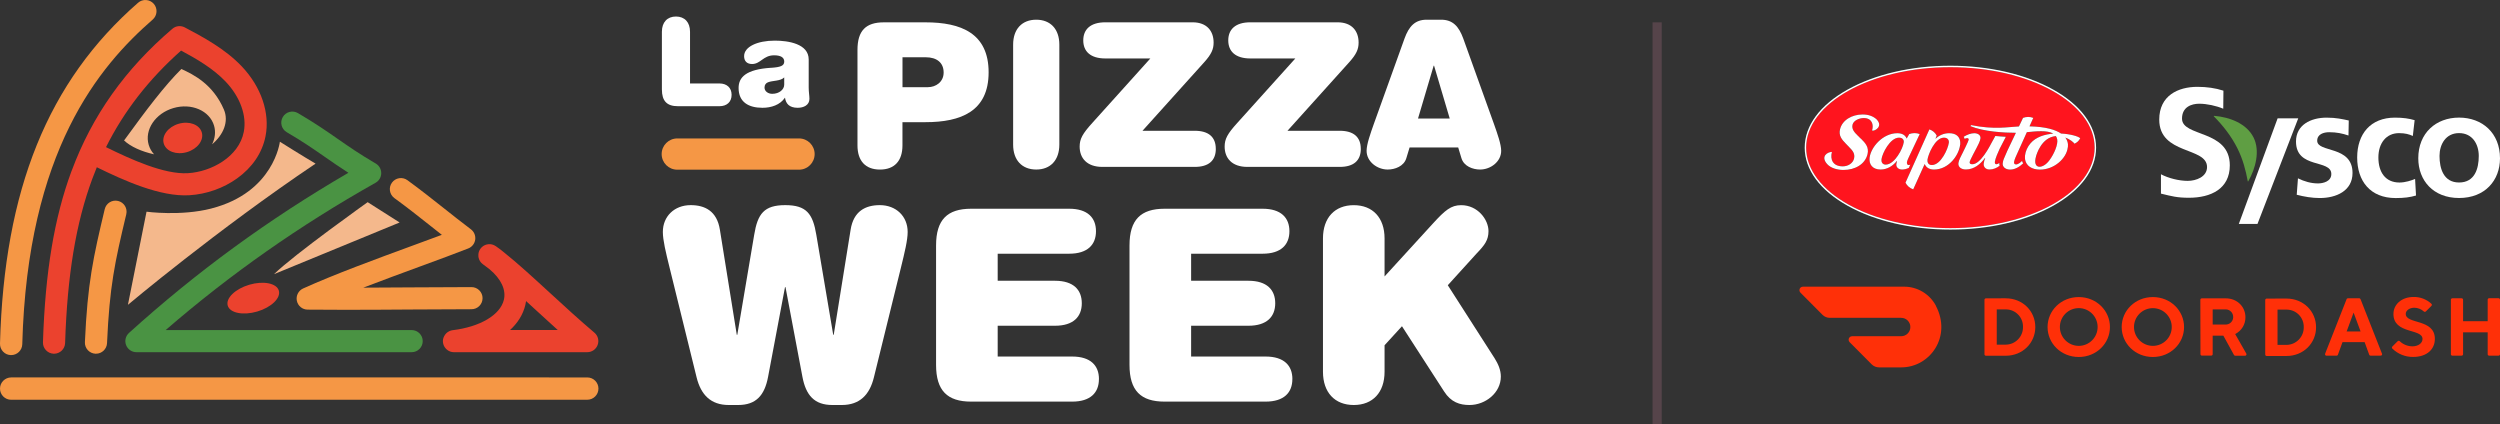 <?xml version="1.0" encoding="UTF-8"?><svg xmlns="http://www.w3.org/2000/svg" viewBox="0 0 815.91 138.44"><rect x="0" y="0" width="815.91" height="138.44" fill="#333333" stroke="none"/><defs><style>.f,.g{fill:none;}.g{stroke:#56444a;stroke-miterlimit:10;stroke-width:3px;}.h{fill:#f4b88c;}.i{fill:#f59745;}.j{fill:#eb422e;}.k{fill:#fff;}.l{fill:#ff141e;}.m{fill:#ff3008;}.n{fill:#5f9e43;}.o{fill:#4a9343;}</style></defs><g id="a"/><g id="b"><g id="c"><g><g><path class="f" d="M249.51,28.59c0,1.24,1.2,2.04,2.52,2.04,2.32,0,3.91-1.44,3.91-2.99v-2.36c-1.16,1.24-3.83,1-5.31,1.6-.68,.28-1.12,.84-1.12,1.72Z"/><path class="f" d="M302.14,18.69h-7.6v9.77h8.32c2.49,0,5.11-1.57,5.11-4.78s-2.16-4.98-5.83-4.98Z"/><polygon class="f" points="467.9 21.44 462.79 38.68 473.15 38.68 468.04 21.44 467.9 21.44"/><path class="k" d="M322.65,23.61c0-12.78-9.04-16.32-20.58-16.32h-13.63c-5.83,0-8.59,2.69-8.59,8.98v31.2c0,5.05,2.62,7.87,7.34,7.87s7.34-2.82,7.34-7.87v-7.6h7.54c11.54,0,20.58-3.54,20.58-16.25Zm-19.79,4.85h-8.32v-9.77h7.6c3.67,0,5.83,1.84,5.83,4.98s-2.62,4.78-5.11,4.78Z"/><path class="k" d="M345.73,47.2V14.56c0-5.05-2.88-8.13-7.54-8.13s-7.54,3.08-7.54,8.13V47.2c0,5.05,2.88,8.13,7.54,8.13s7.54-3.08,7.54-8.13Z"/><path class="k" d="M396.79,48.58c0-3.87-2.36-5.9-6.88-5.9h-17.04l20.19-22.42c2.29-2.56,3.02-4.19,3.02-6.36,0-3.67-2.1-6.62-6.88-6.62h-28.45c-4.92,0-7.21,2.36-7.21,5.9s2.29,5.9,7.21,5.9h14.68l-18.88,20.97c-3.28,3.6-4.19,5.31-4.19,7.8,0,3.67,2.29,6.62,7.41,6.62h30.15c4.52,0,6.88-2.03,6.88-5.9Z"/><path class="k" d="M444.11,48.58c0-3.87-2.36-5.9-6.88-5.9h-17.04l20.19-22.42c2.29-2.56,3.02-4.19,3.02-6.36,0-3.67-2.1-6.62-6.88-6.62h-28.45c-4.92,0-7.21,2.36-7.21,5.9s2.29,5.9,7.21,5.9h14.68l-18.88,20.97c-3.28,3.6-4.19,5.31-4.19,7.8,0,3.67,2.29,6.62,7.41,6.62h30.15c4.52,0,6.88-2.03,6.88-5.9Z"/><path class="k" d="M477.54,12.53c-1.44-3.93-3.41-6.1-7.21-6.1h-4.72c-3.8,0-5.77,2.16-7.21,6.1l-10.03,27.92c-1.11,3.15-2.36,6.62-2.36,8.78,0,3.54,3.47,6.1,6.88,6.1,2.36,0,5.31-1.05,6.1-3.74l1.05-3.47h15.86l1.05,3.47c.79,2.69,3.74,3.74,6.1,3.74,3.41,0,6.88-2.56,6.88-6.1,0-2.16-1.25-5.64-2.36-8.78l-10.03-27.92Zm-14.75,26.15l5.11-17.24h.13l5.11,17.24h-10.36Z"/><path class="k" d="M256.19,93.71h.17l5.51,29.2c1.14,6.12,3.93,9.27,9.79,9.27h3.06c5.86,0,9.09-3.32,10.49-9.01l8.83-35.85c1.22-4.98,2.19-8.92,2.19-11.63,0-5.07-3.76-8.74-9.09-8.74-4.63,0-8.57,1.92-9.53,8.04l-5.51,34.27h-.17l-5.51-32.61c-1.14-6.91-3.23-9.7-10.14-9.7s-9.01,2.8-10.14,9.7l-5.51,32.61h-.17l-5.51-34.27c-.96-6.12-4.9-8.04-9.53-8.04-5.33,0-9.09,3.67-9.09,8.74,0,2.71,.96,6.64,2.19,11.63l8.83,35.85c1.4,5.68,4.63,9.01,10.49,9.01h3.06c5.86,0,8.66-3.15,9.79-9.27l5.51-29.2Z"/><path class="k" d="M358.66,123.7c0-4.37-2.71-7.34-8.74-7.34h-24.31v-10.05h18.71c6.03,0,8.74-2.97,8.74-7.34s-2.71-7.34-8.74-7.34h-18.71v-8.83h23.34c6.03,0,8.74-2.97,8.74-7.34s-2.71-7.34-8.74-7.34h-32c-7.78,0-11.45,3.58-11.45,11.98v38.99c0,8.39,3.67,11.98,11.45,11.98h32.96c6.03,0,8.74-2.97,8.74-7.34Z"/><path class="k" d="M421.79,123.7c0-4.37-2.71-7.34-8.74-7.34h-24.31v-10.05h18.71c6.03,0,8.74-2.97,8.74-7.34s-2.71-7.34-8.74-7.34h-18.71v-8.83h23.34c6.03,0,8.74-2.97,8.74-7.34s-2.71-7.34-8.74-7.34h-32c-7.78,0-11.45,3.58-11.45,11.98v38.99c0,8.39,3.67,11.98,11.45,11.98h32.96c6.03,0,8.74-2.97,8.74-7.34Z"/><path class="k" d="M472.5,93.1l9.44-10.4c2.62-2.71,3.85-4.37,3.85-7.26,0-3.76-3.5-8.48-8.92-8.48-3.32,0-5.25,1.66-9.18,5.95l-15.82,17.31v-12.42c0-6.73-3.85-10.84-10.05-10.84s-10.05,4.11-10.05,10.84v43.54c0,6.73,3.85,10.84,10.05,10.84s10.05-4.11,10.05-10.84v-8.66l5.68-6.21,13.73,21.25c2.27,3.58,5.16,4.46,8.31,4.46,5.25,0,10.23-4.02,10.23-9.27,0-2.19-.87-4.11-2.01-5.95l-15.3-23.87Z"/><path class="k" d="M221.24,34.66h13.58c2.36,0,3.95-1.36,3.95-3.71s-1.6-3.71-3.95-3.71h-9.62V10.34c0-3.07-1.76-4.95-4.59-4.95s-4.59,1.88-4.59,4.95V29.19c0,3.83,1.68,5.47,5.23,5.47Z"/><path class="k" d="M251.63,22.12c-8.19,.52-10.58,3.11-10.58,6.59,0,4.59,3.23,6.47,7.79,6.47,2.84,0,5.75-.92,7.35-3.31,.28,1.88,1.32,3.31,4.15,3.31,1.96,0,3.83-.88,3.83-2.92,0-1-.24-2.28-.24-3.71v-9.14c0-5.15-6.71-6.15-11.06-6.15-5.71,0-10.02,2-10.02,5.07,0,1.64,.96,2.56,2.6,2.56,2.8,0,3.63-2.84,7.19-2.84,2.2,0,3.31,.72,3.31,2.04,0,1.4-1.24,1.84-4.31,2.04Zm4.31,5.51c0,1.56-1.6,2.99-3.91,2.99-1.32,0-2.52-.8-2.52-2.04,0-.88,.44-1.44,1.12-1.72,1.48-.6,4.15-.36,5.31-1.6v2.36Z"/><path class="i" d="M221.04,55.38h39.73c2.81,0,5.1-2.28,5.1-5.1s-2.28-5.1-5.1-5.1h-39.73c-2.81,0-5.1,2.28-5.1,5.1s2.28,5.1,5.1,5.1Z"/></g><g><path class="f" d="M166.47,107.71h15.58c-2.52-2.26-5.02-4.56-7.48-6.82-.97-.89-1.92-1.77-2.87-2.63-.07,.49-.15,.92-.24,1.28-.75,3.1-2.47,5.86-4.99,8.17Z"/><path class="f" d="M61.35,56.51c7.63-.46,16.6-5.33,18.2-13.46,1.04-5.27-1.16-11.39-5.88-16.38-4.08-4.31-9.5-7.45-14.59-10.18-10.52,9.34-18.61,19.73-24.5,31.51,8.11,3.99,19,8.97,26.76,8.5Zm-.35-6.86c-3.43,1.01-6.81-.25-7.56-2.8-.75-2.55,1.42-5.44,4.85-6.44,3.43-1.01,6.81,.25,7.56,2.8,.75,2.55-1.42,5.44-4.85,6.44Zm-1.8-27.14c3.92,1.78,10.31,4.94,13.88,13.23,1.69,3.94-.18,8.27-3.85,11.34,.96-1.91,1.24-4.04,.64-6.08-1.44-4.9-7.38-7.47-13.27-5.74-5.89,1.73-9.5,7.1-8.06,12,.34,1.17,.95,2.21,1.75,3.09-3.98-.89-7.58-2.45-9.78-4.51,7.48-10.3,13.17-17.8,18.7-23.33Z"/><path class="j" d="M23.35,55.8c-5.63,15.2-8.6,32.96-9.33,55.91-.06,1.99,1.5,3.66,3.5,3.73,.04,0,.08,0,.12,0,1.94,0,3.55-1.54,3.61-3.5,.71-22.14,3.53-39.18,8.89-53.63,.47-1.26,.95-2.5,1.46-3.73,8.8,4.32,20.7,9.71,30.2,9.14,5.58-.34,11.11-2.29,15.58-5.5,5-3.59,8.21-8.35,9.28-13.77,1.49-7.56-1.39-16.06-7.72-22.75-5.49-5.8-12.78-9.66-18.64-12.76-1.31-.69-2.91-.52-4.04,.45-15.44,13.18-26.2,28.36-32.89,46.4ZM59.09,16.5c5.09,2.73,10.51,5.87,14.59,10.18,4.72,4.99,6.92,11.11,5.88,16.38-1.6,8.12-10.58,13-18.2,13.46-7.76,.47-18.65-4.51-26.76-8.5,5.89-11.78,13.97-22.16,24.5-31.51Z"/><path class="i" d="M38.53,65.58c-1.94-.46-3.89,.73-4.35,2.68-3.77,15.79-5.62,24.23-6.47,43.41-.09,1.99,1.46,3.68,3.45,3.77,.05,0,.11,0,.16,0,1.92,0,3.52-1.51,3.61-3.45,.83-18.56,2.52-26.31,6.28-42.06,.46-1.94-.73-3.89-2.68-4.35Z"/><path class="o" d="M93.59,43.15c5.32,3.11,8.79,5.52,12.46,8.08,2.35,1.63,4.75,3.3,7.66,5.16-26,15.11-49.48,32.24-71.61,52.26-1.11,1-1.49,2.58-.95,3.98,.54,1.39,1.88,2.31,3.37,2.31h89.83c2,0,3.61-1.62,3.61-3.61s-1.62-3.61-3.61-3.61H54.06c21.16-18.3,43.66-34.08,68.52-48.08,1.13-.63,1.83-1.82,1.84-3.12s-.67-2.5-1.79-3.15c-5.32-3.11-8.79-5.52-12.46-8.08-3.62-2.52-7.37-5.12-12.94-8.38-1.72-1.01-3.94-.43-4.94,1.29s-.43,3.94,1.29,4.94Z"/><path class="i" d="M100.37,101.05c4.13,.04,8.32,.06,12.52,.06,7.22,0,14.49-.05,21.61-.1,6.81-.05,13.24-.09,19.38-.09,2,0,3.61-1.62,3.61-3.61s-1.62-3.61-3.61-3.61c-6.17,0-12.61,.04-19.43,.09-5.24,.04-10.56,.07-15.88,.09,6.17-2.37,12.58-4.73,18.6-6.94,5.87-2.15,11.41-4.19,15.66-5.86,1.22-.48,2.08-1.58,2.26-2.87,.18-1.3-.36-2.58-1.4-3.37-3.12-2.36-6.01-4.64-8.8-6.86-3.74-2.96-7.6-6.02-11.92-9.17-1.61-1.18-3.87-.82-5.05,.79-1.18,1.61-.82,3.87,.79,5.05,4.2,3.06,7.84,5.94,11.69,8.99,1.24,.98,2.5,1.98,3.8,3-2.94,1.1-6.18,2.29-9.52,3.51-11.97,4.39-25.53,9.37-35.75,13.99-1.54,.7-2.4,2.38-2.05,4.04,.35,1.66,1.8,2.85,3.5,2.87Z"/><path class="j" d="M144.56,111.54c0,.06,0,.13,.01,.19v.03s.02,.09,.03,.14c0,.06,.02,.12,.03,.18,.01,.05,.03,.11,.04,.16,.02,.06,.03,.12,.05,.17,.02,.08,.05,.15,.08,.23,.01,.03,.02,.06,.03,.09,.04,.11,.09,.21,.15,.31,.01,.02,.02,.04,.04,.06,.04,.08,.09,.15,.14,.23,.02,.03,.04,.06,.06,.08,.04,.06,.09,.13,.14,.19,.03,.03,.05,.06,.08,.09,.05,.05,.09,.1,.14,.15,.03,.03,.07,.07,.1,.1,.05,.04,.09,.09,.14,.13,.04,.03,.08,.07,.12,.1,.05,.04,.09,.07,.14,.11,.04,.03,.09,.06,.14,.09,.05,.03,.1,.06,.14,.09,.05,.03,.1,.05,.15,.08,.05,.03,.1,.05,.15,.07,.05,.02,.1,.05,.15,.07,.06,.02,.11,.04,.17,.06,.05,.02,.1,.03,.15,.05,.07,.02,.13,.04,.2,.05,.04,.01,.09,.02,.13,.03,.09,.02,.17,.03,.26,.04,.03,0,.06,0,.08,.01,.12,.01,.24,.02,.35,.02h43.51c1.52,0,2.87-.95,3.39-2.37,.52-1.43,.1-3.02-1.06-4-4.82-4.07-9.76-8.61-14.54-13-5.38-4.94-10.51-9.65-14.84-13.1-.82-.7-1.73-1.4-2.74-2.08l-.03-.02h-.01s-.04-.04-.06-.05c-.03-.02-.07-.04-.11-.06-.06-.04-.12-.07-.18-.11-.05-.03-.09-.05-.14-.07-.06-.03-.12-.06-.19-.09-.05-.02-.1-.04-.14-.06-.06-.02-.13-.05-.19-.07-.05-.02-.1-.03-.15-.04-.06-.02-.13-.03-.19-.05-.05-.01-.1-.02-.15-.03-.06-.01-.13-.02-.19-.03-.05,0-.11,0-.16-.01-.06,0-.13,0-.19,0-.05,0-.1,0-.16,0-.06,0-.13,0-.19,0-.05,0-.1,.01-.16,.02-.06,0-.13,.02-.19,.03-.05,0-.1,.02-.15,.03-.06,.01-.12,.03-.19,.04-.05,.01-.1,.03-.15,.05-.06,.02-.12,.04-.18,.06-.05,.02-.1,.04-.15,.06-.06,.03-.12,.05-.17,.08-.05,.02-.1,.05-.14,.08-.05,.03-.11,.06-.16,.09-.05,.03-.09,.06-.14,.1-.05,.03-.1,.07-.15,.11-.05,.04-.09,.08-.14,.11-.05,.04-.09,.08-.13,.12-.04,.04-.09,.09-.13,.13-.04,.04-.08,.09-.12,.13-.04,.05-.08,.1-.12,.15-.03,.04-.06,.07-.08,.11,0,.01-.02,.03-.03,.04,0,.01-.02,.02-.03,.04-.03,.04-.05,.08-.07,.12-.03,.05-.07,.11-.1,.16-.03,.05-.05,.11-.08,.16-.03,.06-.05,.11-.08,.17-.02,.06-.04,.11-.06,.17-.02,.06-.04,.11-.06,.17-.02,.06-.03,.12-.05,.17-.01,.06-.03,.11-.04,.17-.01,.06-.02,.12-.03,.18,0,.05-.02,.11-.02,.16,0,.06-.01,.12-.01,.19,0,.05,0,.11,0,.16,0,.06,0,.12,0,.19,0,.05,0,.11,0,.16,0,.06,.01,.12,.02,.18,0,.05,.01,.11,.02,.16,.01,.06,.02,.12,.04,.18,.01,.05,.02,.11,.04,.16,.02,.06,.04,.12,.06,.17,.02,.05,.03,.1,.05,.16,.02,.06,.05,.11,.07,.17,.02,.05,.04,.1,.07,.15,.03,.06,.06,.11,.09,.16,.03,.05,.05,.1,.08,.14,.03,.05,.07,.11,.11,.16,.03,.04,.06,.09,.09,.13,.04,.05,.08,.1,.13,.15,.03,.04,.07,.08,.11,.12,.05,.05,.1,.1,.15,.14,.04,.04,.08,.07,.12,.11,.05,.04,.11,.09,.16,.13,.03,.03,.06,.05,.1,.08,.68,.49,1.41,1.04,2.16,1.63,3.75,3.16,5.43,6.71,4.64,9.98-1.19,4.91-7.74,8.8-16.7,9.89-.04,0-.08,.01-.11,.02-.07,.01-.15,.02-.22,.04-.05,.01-.09,.02-.14,.04-.07,.02-.14,.04-.21,.06-.05,.02-.1,.04-.15,.05-.06,.02-.12,.04-.18,.07-.05,.02-.11,.05-.16,.08-.05,.03-.1,.05-.15,.08-.05,.03-.11,.06-.16,.1-.05,.03-.09,.06-.14,.09-.05,.04-.1,.07-.15,.11-.04,.03-.09,.07-.13,.1-.05,.04-.09,.08-.13,.12-.04,.04-.08,.08-.12,.12-.04,.04-.08,.08-.11,.13-.04,.04-.08,.09-.12,.14-.03,.04-.06,.08-.1,.13-.04,.05-.08,.1-.11,.16-.03,.04-.05,.09-.08,.13-.03,.06-.07,.11-.1,.17-.02,.05-.04,.09-.07,.14-.03,.06-.06,.12-.08,.18-.02,.05-.04,.1-.06,.15-.02,.06-.04,.11-.06,.17-.02,.06-.03,.12-.05,.18-.01,.05-.03,.11-.04,.16-.01,.07-.02,.14-.03,.2,0,.05-.01,.1-.02,.15,0,.07,0,.14-.01,.22,0,.04,0,.08,0,.12v.03c0,.06,0,.12,.01,.18Zm30-10.65c2.46,2.26,4.97,4.56,7.48,6.82h-15.58c2.52-2.31,4.24-5.06,4.99-8.17,.09-.37,.17-.8,.24-1.28,.95,.87,1.9,1.74,2.87,2.63Z"/><path class="h" d="M50.28,50.36c-.8-.88-1.4-1.92-1.75-3.09-1.44-4.9,2.17-10.27,8.06-12,5.89-1.73,11.83,.84,13.27,5.74,.6,2.05,.32,4.17-.64,6.08,3.67-3.07,5.54-7.4,3.85-11.34-3.56-8.29-9.95-11.45-13.88-13.23-5.53,5.53-11.22,13.03-18.7,23.33,2.2,2.06,5.8,3.63,9.78,4.51Z"/><ellipse class="j" cx="59.65" cy="45.03" rx="6.47" ry="4.82" transform="translate(-10.27 18.62) rotate(-16.36)"/><ellipse class="j" cx="82.66" cy="97.31" rx="8.69" ry="4.56" transform="translate(-24.06 27.21) rotate(-16.36)"/><path class="h" d="M68.98,68.05c-9.98,2.57-21.16,1.04-21.16,1.04l-6.07,30.39s29-24.4,61.24-46.08c-3.84-2.22-11.65-7.15-11.65-7.15,0,0-1.9,16.54-22.36,21.79Z"/><path class="i" d="M3.54,115.89s.07,0,.1,0c1.96,0,3.58-1.56,3.63-3.54C8.98,49.15,32.39,21.6,49.84,6.38c1.51-1.32,1.67-3.62,.35-5.13-1.32-1.51-3.62-1.67-5.13-.35C15.68,26.52,1.36,61.87,0,112.16c-.05,2.01,1.53,3.68,3.54,3.73Z"/><path class="h" d="M119.99,65.98s-24.12,17.17-30.55,23.49l40.98-16.86-10.43-6.63Z"/><path class="i" d="M3.64,130.46H191.67c2.01,0,3.64-1.63,3.64-3.64s-1.63-3.64-3.64-3.64H3.64C1.63,123.19,0,124.82,0,126.83s1.63,3.64,3.64,3.64Z"/></g><g><g><path class="k" d="M725.58,35.48c-2.24-.95-5.34-1.63-7.84-1.63s-5.61,1.05-5.61,4.86c0,6.07,15.6,3.51,15.6,15.25,0,7.67-6.17,10.58-13.35,10.58-3.87,0-5.61-.5-9.12-1.35v-6.32c2.44,1.3,5.91,2.16,8.72,2.16s6.32-1.35,6.32-4.51c0-6.67-15.6-3.91-15.6-15.5,0-7.82,6.17-10.68,12.44-10.68,3.06,0,5.91,.4,8.51,1.25l-.06,5.9Z"/><path class="k" d="M766.45,44.22c-2.03-.68-3.87-1.07-6.29-1.07-1.78,0-3.91,.63-3.91,2.78,0,3.99,11.53,1.46,11.53,10.52,0,5.84-5.3,8.18-10.69,8.18-2.52,0-5.1-.44-7.52-1.07l.4-5.36c2.08,1.02,4.26,1.66,6.53,1.66,1.68,0,4.36-.63,4.36-3.07,0-4.92-11.53-1.56-11.53-10.61,0-5.41,4.8-7.79,10-7.79,3.12,0,5.15,.49,7.22,.93l-.09,4.92Z"/><path class="k" d="M787.45,44.37c-1.19-.54-2.47-.92-4.5-.92-4.11,0-6.73,3.21-6.73,7.94s2.23,8.18,6.88,8.18c1.88,0,3.96-.68,5.1-1.17l.3,5.41c-1.93,.58-3.91,.83-6.63,.83-8.36,0-12.57-5.6-12.57-13.25s4.35-13,12.32-13c2.67,0,4.6,.29,6.43,.83l-.59,5.16Z"/><path class="k" d="M802.55,38.38c7.57,0,13.36,5.02,13.36,13.29,0,7.21-4.9,12.95-13.36,12.95s-13.31-5.75-13.31-12.95c0-8.28,5.79-13.29,13.31-13.29Zm0,21.18c5.1,0,6.43-4.48,6.43-8.67,0-3.85-2.08-7.45-6.43-7.45s-6.38,3.7-6.38,7.45c0,4.14,1.34,8.67,6.38,8.67Z"/><polygon class="k" points="750.06 38.63 743.33 38.63 730.67 73.08 736.76 73.08 750.06 38.63"/><path class="n" d="M722.56,38.01c2.81,2.84,5.61,6.31,7.64,10.38,1.82,3.64,2.73,7.19,3.39,10.76,.03,.13,.11,.12,.16,.02,2.42-4.22,3.9-9.97,1.73-14.3-2.27-4.54-7.72-6.64-12.84-7.06-.18,0-.21,.09-.09,.2Z"/></g><g id="d"><g id="e"><path class="m" d="M651.67,100.97v11.51h2.94c3.14-.03,5.66-2.6,5.62-5.74h0c.09-3.1-2.33-5.67-5.42-5.76-.07,0-.14,0-.2,0h-2.94Zm2.94-3.61c5.49,0,9.64,4.15,9.64,9.37s-4.15,9.37-9.64,9.37h-6.48c-.26,0-.47-.21-.47-.47v-17.79c0-.26,.21-.47,.47-.47l6.48-.02Z"/><path class="m" d="M678.43,112.88c3.4,0,6.16-2.76,6.16-6.16s-2.76-6.16-6.16-6.16c-3.4,0-6.16,2.76-6.16,6.16,0,3.4,2.76,6.15,6.16,6.16m0-15.93c5.75,0,10.18,4.41,10.18,9.78s-4.42,9.78-10.18,9.78-10.18-4.41-10.18-9.78,4.42-9.78,10.18-9.78"/><path class="m" d="M702.62,112.88c3.4,0,6.16-2.75,6.16-6.15,0-3.4-2.75-6.16-6.16-6.16-3.4,0-6.16,2.75-6.16,6.15h0c0,3.4,2.76,6.15,6.16,6.16m0-15.93c5.76,0,10.18,4.41,10.18,9.78s-4.42,9.78-10.18,9.78-10.18-4.41-10.18-9.78,4.42-9.78,10.18-9.78"/><path class="m" d="M726.29,100.97h-4.15v4.95h4.15c1.34,.06,2.48-.98,2.54-2.32,0-.03,0-.06,0-.09,.04-1.36-1.02-2.5-2.38-2.54-.05,0-.11,0-.16,0m-8.17-3.13c0-.26,.21-.47,.47-.47h7.81c3.73,0,6.43,2.73,6.43,6.16,.03,2.32-1.27,4.45-3.35,5.49l3.62,6.35c.14,.21,.08,.5-.13,.65-.09,.06-.19,.08-.29,.08h-3.17c-.18,0-.34-.09-.42-.25l-3.47-6.31h-3.48v6.05c0,.26-.21,.47-.47,.47h-3.05c-.26,0-.47-.21-.47-.47l-.04-17.75Z"/><path class="m" d="M743.3,101.05v11.51h2.94c3.14-.04,5.66-2.61,5.62-5.75h0c.09-3.09-2.33-5.67-5.42-5.76-.07,0-.14,0-.2,0h-2.94Zm2.94-3.61c5.49,0,9.64,4.14,9.64,9.37s-4.15,9.37-9.64,9.37h-6.48c-.26,0-.47-.21-.47-.47v-17.79c0-.26,.21-.47,.47-.47l6.48-.02Z"/><path class="m" d="M768.13,102.02l-2.27,6.16h4.55l-2.28-6.16Zm-3.62,9.64l-1.49,4.1c-.06,.2-.26,.33-.47,.32h-3.23c-.26,.03-.48-.16-.51-.42,0-.09,0-.17,.04-.25l6.99-17.76c.07-.2,.26-.32,.47-.31h3.62c.21-.01,.4,.12,.47,.31l6.99,17.76c.11,.23,.01,.51-.22,.62-.08,.04-.16,.05-.25,.04h-3.23c-.21,.01-.4-.12-.47-.32l-1.49-4.1h-7.22Z"/><path class="m" d="M781.14,102.41c0-2.94,2.54-5.49,6.56-5.49,2.16-.04,4.25,.76,5.83,2.23,.19,.19,.19,.49,0,.68l-1.81,1.8c-.17,.19-.47,.2-.66,.03h0c-.85-.78-1.96-1.21-3.11-1.23-1.61,0-2.8,.93-2.8,2.01,0,3.48,9.5,1.48,9.5,8.16,0,3.35-2.54,5.89-7.1,5.89-2.53,.03-4.97-.95-6.77-2.72-.19-.18-.2-.47-.02-.66l.02-.02,1.73-1.73c.18-.19,.47-.19,.66-.02l.02,.02c1.1,1.06,2.56,1.65,4.09,1.67,2.01,0,3.34-1.07,3.34-2.41,0-3.48-9.49-1.47-9.49-8.16"/><path class="m" d="M811.89,97.82v7.01h-8.03v-6.99c.01-.26-.19-.48-.44-.49,0,0-.02,0-.02,0h-3.05c-.26,0-.47,.21-.47,.47,0,0,0,.02,0,.02v17.74c-.01,.26,.19,.48,.44,.49,0,0,.02,0,.02,0h3.05c.26,0,.47-.21,.47-.47,0,0,0-.02,0-.02v-7.12h8.03v7.12c-.01,.26,.18,.48,.44,.49,.02,0,.03,0,.05,0h3.04c.26,.01,.48-.18,.49-.44,0-.02,0-.03,0-.05v-17.76c.01-.26-.18-.48-.44-.49-.02,0-.03,0-.05,0h-3.04c-.26-.01-.48,.18-.49,.44,0,.02,0,.03,0,.05Z"/><path class="m" d="M631.82,99.79c-2.05-3.85-6.06-6.25-10.42-6.23h-33.01c-.63,0-1.13,.52-1.13,1.15,0,.3,.12,.58,.33,.79l7.19,7.23c.63,.64,1.49,1,2.39,1h23.27c1.66-.02,3.02,1.31,3.03,2.97,.02,1.66-1.31,3.01-2.97,3.03h-16.05c-.63,0-1.13,.52-1.13,1.15,0,.3,.12,.58,.33,.79l7.19,7.23c.64,.64,1.5,1,2.4,1h7.25c9.44,0,16.57-10.09,11.3-20.1"/></g></g><g><path class="l" d="M664.49,51.05c-1.23,4.31,2.23,4.24,4.41,1.21,1.52-2.06,2.83-5.14,2.5-6.84-.08-.39-.22-.72-.42-1.01-4.71,.43-6.29,5.96-6.48,6.64Z"/><path class="l" d="M683.62,48.19c0-14.48-21.12-26.26-47.08-26.26s-47.08,11.78-47.08,26.26,21.12,26.26,47.08,26.26,47.08-11.78,47.08-26.26Zm-40.33-7.35c7.76,1.56,12.02,.6,15.62,.43l1.33-2.79c1.09-.41,2.29-.41,3.35,.01l-1.24,2.75c5.43,.13,8.53,1.14,10.3,2.35,3.02,.15,5.61,.9,6.26,1.53-.37,.81-1.06,1.46-1.88,1.79-.3-.48-1.46-1.42-2.98-2.01,1.19,1.59,.82,3.11,.8,3.25-.44,3.59-4.46,7.22-9.06,7.22-2.74,0-4.48-1.29-4.86-3.21-.04-.22-.1-.82-.04-1.38,.15-1.42,.79-2.85,1.82-4.03,1.76-2.04,4.59-2.91,7.41-3.13-1.96-1.18-5.66-.77-8.63-.47l-2.97,6.59c-.36,.74-1.11,2.34-1.2,3.09-.05,.4,.02,.84,.64,.84,.39,0,.81-.2,1.21-.49,.2-.14,.53-.44,.75-.65,.08,.28,.19,.53,.33,.77v.04c-1.09,1.02-2.53,2.02-4.24,2.02-1.48,0-2.56-.88-2.41-2.07,.02-.38,.17-1.06,.61-2.01,.28-.72,.62-1.43,.87-1.99l2.83-5.94c-3.89,0-10.51-.38-14.83-2.17l.21-.34Zm-1.27,4.21c-.14,0-.47,.09-.85,.23-.07-.23-.16-.46-.28-.67,1.09-.68,2.36-1.16,3.44-1.16,1.25,0,2.16,.66,2.03,1.71-.11,.88-.8,2.21-1.27,3.09,0,0-2.19,4.04-2.26,4.63-.06,.48,.31,.7,.87,.7,2.7,0,5.64-5.75,6.55-7.49l.96-1.73s1.17,.11,1.66,.14c.67,.04,1.78,.12,1.78,.12l-2,3.87c-.49,1.07-1.45,3.2-1.58,4.25-.04,.32-.03,.83,.49,.83,.31-.01,.65-.2,.97-.41,0,.04,0,.07,0,.11-.04,.28,0,.56,.1,.8h0c-.96,.73-2.09,1.23-3.31,1.23-1.35,0-2.02-.93-1.9-1.95,.09-.69,.24-1.15,.48-1.76l-.06-.06c-1.49,2.04-3.59,3.75-6.22,3.76-1.52,.01-2.6-.79-2.45-2.1,.12-.94,.84-2.3,1.32-3.21,0,0,1.98-3.96,2.03-4.39,.04-.3-.09-.56-.49-.56Zm-32.54,5.28c-.77,3.24-4.02,5.15-7.84,5.15-2.11,0-4.2-.63-5.37-1.95-2.25-2.61,.33-3.96,1.59-3.94-.66,2.5,.34,4.71,3.52,4.71,1.78,0,3.34-1.03,3.7-2.54,.39-1.67-.54-2.66-1.64-3.78l-1.04-1.08c-1.36-1.38-2.39-2.63-1.89-4.7,.7-2.97,3.84-4.83,7.38-4.83,1.88,0,3.34,.53,4.5,1.54,2.35,2.37-.56,3.88-1.21,3.74-.16-.03-.22-.07-.22-.07,.62-1.92-.04-4.04-2.71-4.04-1.49,0-3.33,.8-3.66,2.16-.37,1.54,.74,2.6,1.74,3.61l.94,.93c1.5,1.46,2.73,2.84,2.19,5.1Zm9.42,3.21c.05-.39,.22-.97,.22-.97l-.06-.05c-1.17,1.49-3.04,2.8-5.28,2.8-2.77,0-3.86-1.78-3.61-3.87,.42-3.45,4.31-7.99,9.05-7.99,1.55,0,2.6,.61,3.05,1.74l.83-1.46c1.11-.41,2.35-.42,3.43,0l-3.4,7.2c-.22,.45-.72,1.55-.77,1.97-.04,.32,.05,.94,.51,.94,.18,0,.38-.06,.58-.16h0l-.48,1.08c-.7,.33-1.44,.54-2.19,.54-1.25,0-2.01-.81-1.88-1.78Zm9.29,.05h-.06l-3.71,8.21c-1.09-.37-2.02-1.15-2.53-2.18l7.8-17.4c1.04,.35,1.92,1.06,2.4,2.03l-.39,.93,.06,.05c1.12-1.07,2.65-1.76,4.37-1.76,2.37,0,3.49,1.21,3.63,2.85,.05,.55-.02,.97-.02,.99-.42,3.4-3.75,8.02-8.52,8.02-1.51,0-2.56-.64-3.01-1.74Z"/><path class="l" d="M634.43,44.93c-2.93,0-5.16,5.56-5.37,7.19-.1,.83,.25,1.74,1.43,1.74,2.97,0,5.3-5.34,5.54-7.27,.11-.88-.39-1.66-1.61-1.66Z"/><path class="l" d="M619.75,44.93c-2.9,0-5.48,5.15-5.71,7.05-.1,.77,.24,1.74,1.36,1.74,3,0,5.66-5.34,5.9-7.26,.1-.85-.41-1.52-1.56-1.52Z"/><path class="k" d="M670.11,29.24c-8.97-5.02-20.89-7.79-33.57-7.79s-24.6,2.77-33.57,7.79c-9.02,5.05-13.98,11.78-13.98,18.95s4.96,13.9,13.98,18.95c8.97,5.02,20.89,7.79,33.57,7.79s24.6-2.77,33.57-7.79c9.02-5.05,13.98-11.78,13.98-18.95s-4.96-13.9-13.98-18.95Zm-80.65,18.95c0-14.48,21.12-26.26,47.08-26.26s47.08,11.78,47.08,26.26-21.12,26.26-47.08,26.26-47.08-11.78-47.08-26.26Z"/><path class="k" d="M607.28,45.23l-.94-.93c-1-1.01-2.11-2.07-1.74-3.61,.33-1.36,2.17-2.16,3.66-2.16,2.66,0,3.32,2.13,2.71,4.04,0,0,.06,.04,.22,.07,.65,.14,3.55-1.37,1.21-3.74-1.16-1.01-2.62-1.54-4.5-1.54-3.54,0-6.68,1.86-7.38,4.83-.5,2.07,.54,3.32,1.89,4.7l1.04,1.08c1.1,1.11,2.03,2.1,1.64,3.78-.36,1.51-1.92,2.54-3.7,2.54-3.18,0-4.18-2.22-3.52-4.71-1.26-.02-3.85,1.33-1.59,3.94,1.17,1.32,3.26,1.95,5.37,1.95,3.83,0,7.07-1.91,7.84-5.15,.54-2.26-.69-3.64-2.19-5.1Z"/><path class="k" d="M639.73,47.31s.07-.44,.02-.99c-.14-1.64-1.26-2.85-3.63-2.85-1.71,0-3.25,.69-4.37,1.76l-.06-.05,.39-.93c-.49-.96-1.36-1.68-2.4-2.03l-7.8,17.4c.51,1.03,1.44,1.81,2.53,2.18l3.71-8.21h.06c.46,1.1,1.5,1.74,3.01,1.74,4.78,0,8.11-4.62,8.52-8.02Zm-3.7-.72c-.24,1.92-2.57,7.27-5.54,7.27-1.18,0-1.53-.91-1.43-1.74,.2-1.63,2.43-7.19,5.37-7.19,1.21,0,1.71,.78,1.61,1.66Z"/><path class="k" d="M623.45,53.72h0c-.2,.09-.4,.14-.58,.14-.46,0-.55-.62-.51-.94,.05-.42,.54-1.52,.77-1.97l3.4-7.2c-1.08-.42-2.32-.41-3.43,0l-.83,1.46c-.46-1.13-1.5-1.74-3.05-1.74-4.74,0-8.63,4.54-9.05,7.99-.25,2.09,.84,3.87,3.61,3.87,2.24,0,4.11-1.31,5.28-2.8l.06,.05s-.17,.58-.22,.97c-.13,.98,.64,1.78,1.88,1.78,.75,0,1.49-.21,2.19-.54l.48-1.07Zm-2.14-7.26c-.24,1.92-2.91,7.26-5.9,7.26-1.12,0-1.47-.96-1.36-1.74,.23-1.9,2.81-7.05,5.71-7.05,1.15,0,1.66,.67,1.56,1.52Z"/><path class="k" d="M640.48,50c-.47,.91-1.2,2.27-1.32,3.21-.16,1.31,.93,2.11,2.45,2.1,2.63,0,4.73-1.72,6.22-3.76l.06,.06c-.24,.61-.39,1.07-.48,1.76-.12,1.02,.55,1.95,1.9,1.95,1.22,0,2.35-.5,3.31-1.22h0c-.09-.26-.13-.53-.1-.81,0-.04,0-.07,0-.11-.31,.21-.66,.4-.97,.41-.52,0-.53-.52-.49-.83,.13-1.05,1.08-3.18,1.58-4.25l2-3.87s-1.12-.08-1.78-.12c-.49-.03-1.66-.14-1.66-.14l-.96,1.73c-.9,1.73-3.85,7.49-6.55,7.49-.57,0-.93-.22-.87-.7,.07-.59,2.26-4.63,2.26-4.63,.47-.88,1.16-2.21,1.27-3.09,.13-1.05-.78-1.71-2.03-1.71-1.08,0-2.35,.48-3.44,1.16,.12,.21,.22,.43,.28,.67,.38-.14,.71-.23,.85-.23,.4,0,.53,.27,.49,.56-.05,.43-2.03,4.39-2.03,4.39Z"/><path class="k" d="M655.09,49.28c-.25,.56-.59,1.27-.87,1.99-.44,.95-.59,1.63-.61,2.01-.14,1.2,.93,2.07,2.41,2.07,1.71,0,3.15-1,4.25-2.02v-.04c-.15-.24-.26-.49-.35-.77-.22,.21-.56,.51-.75,.65-.41,.29-.82,.49-1.21,.49-.62,0-.69-.44-.64-.84,.1-.74,.85-2.35,1.2-3.09l2.97-6.59c2.97-.3,6.67-.71,8.63,.47-2.82,.22-5.65,1.09-7.41,3.13-1.03,1.18-1.66,2.61-1.82,4.03-.06,.56,0,1.15,.04,1.38,.37,1.92,2.12,3.21,4.86,3.21,4.6,0,8.62-3.63,9.06-7.22,.02-.13,.39-1.66-.8-3.25,1.53,.59,2.69,1.53,2.98,2.01,.81-.34,1.51-.99,1.88-1.79-.64-.63-3.24-1.38-6.26-1.53-1.77-1.21-4.87-2.22-10.3-2.35l1.24-2.75c-1.06-.43-2.26-.42-3.35-.01l-1.33,2.79c-3.59,.16-7.85,1.12-15.62-.43l-.21,.34c4.33,1.79,10.94,2.17,14.83,2.17l-2.83,5.94Zm16.3-3.86c.34,1.69-.97,4.77-2.5,6.84-2.18,3.03-5.64,3.1-4.41-1.21,.19-.68,1.77-6.21,6.48-6.64,.2,.3,.34,.63,.42,1.01Z"/></g></g><line class="g" x1="540.83" y1="7.29" x2="540.83" y2="138.44"/></g></g></g></svg>